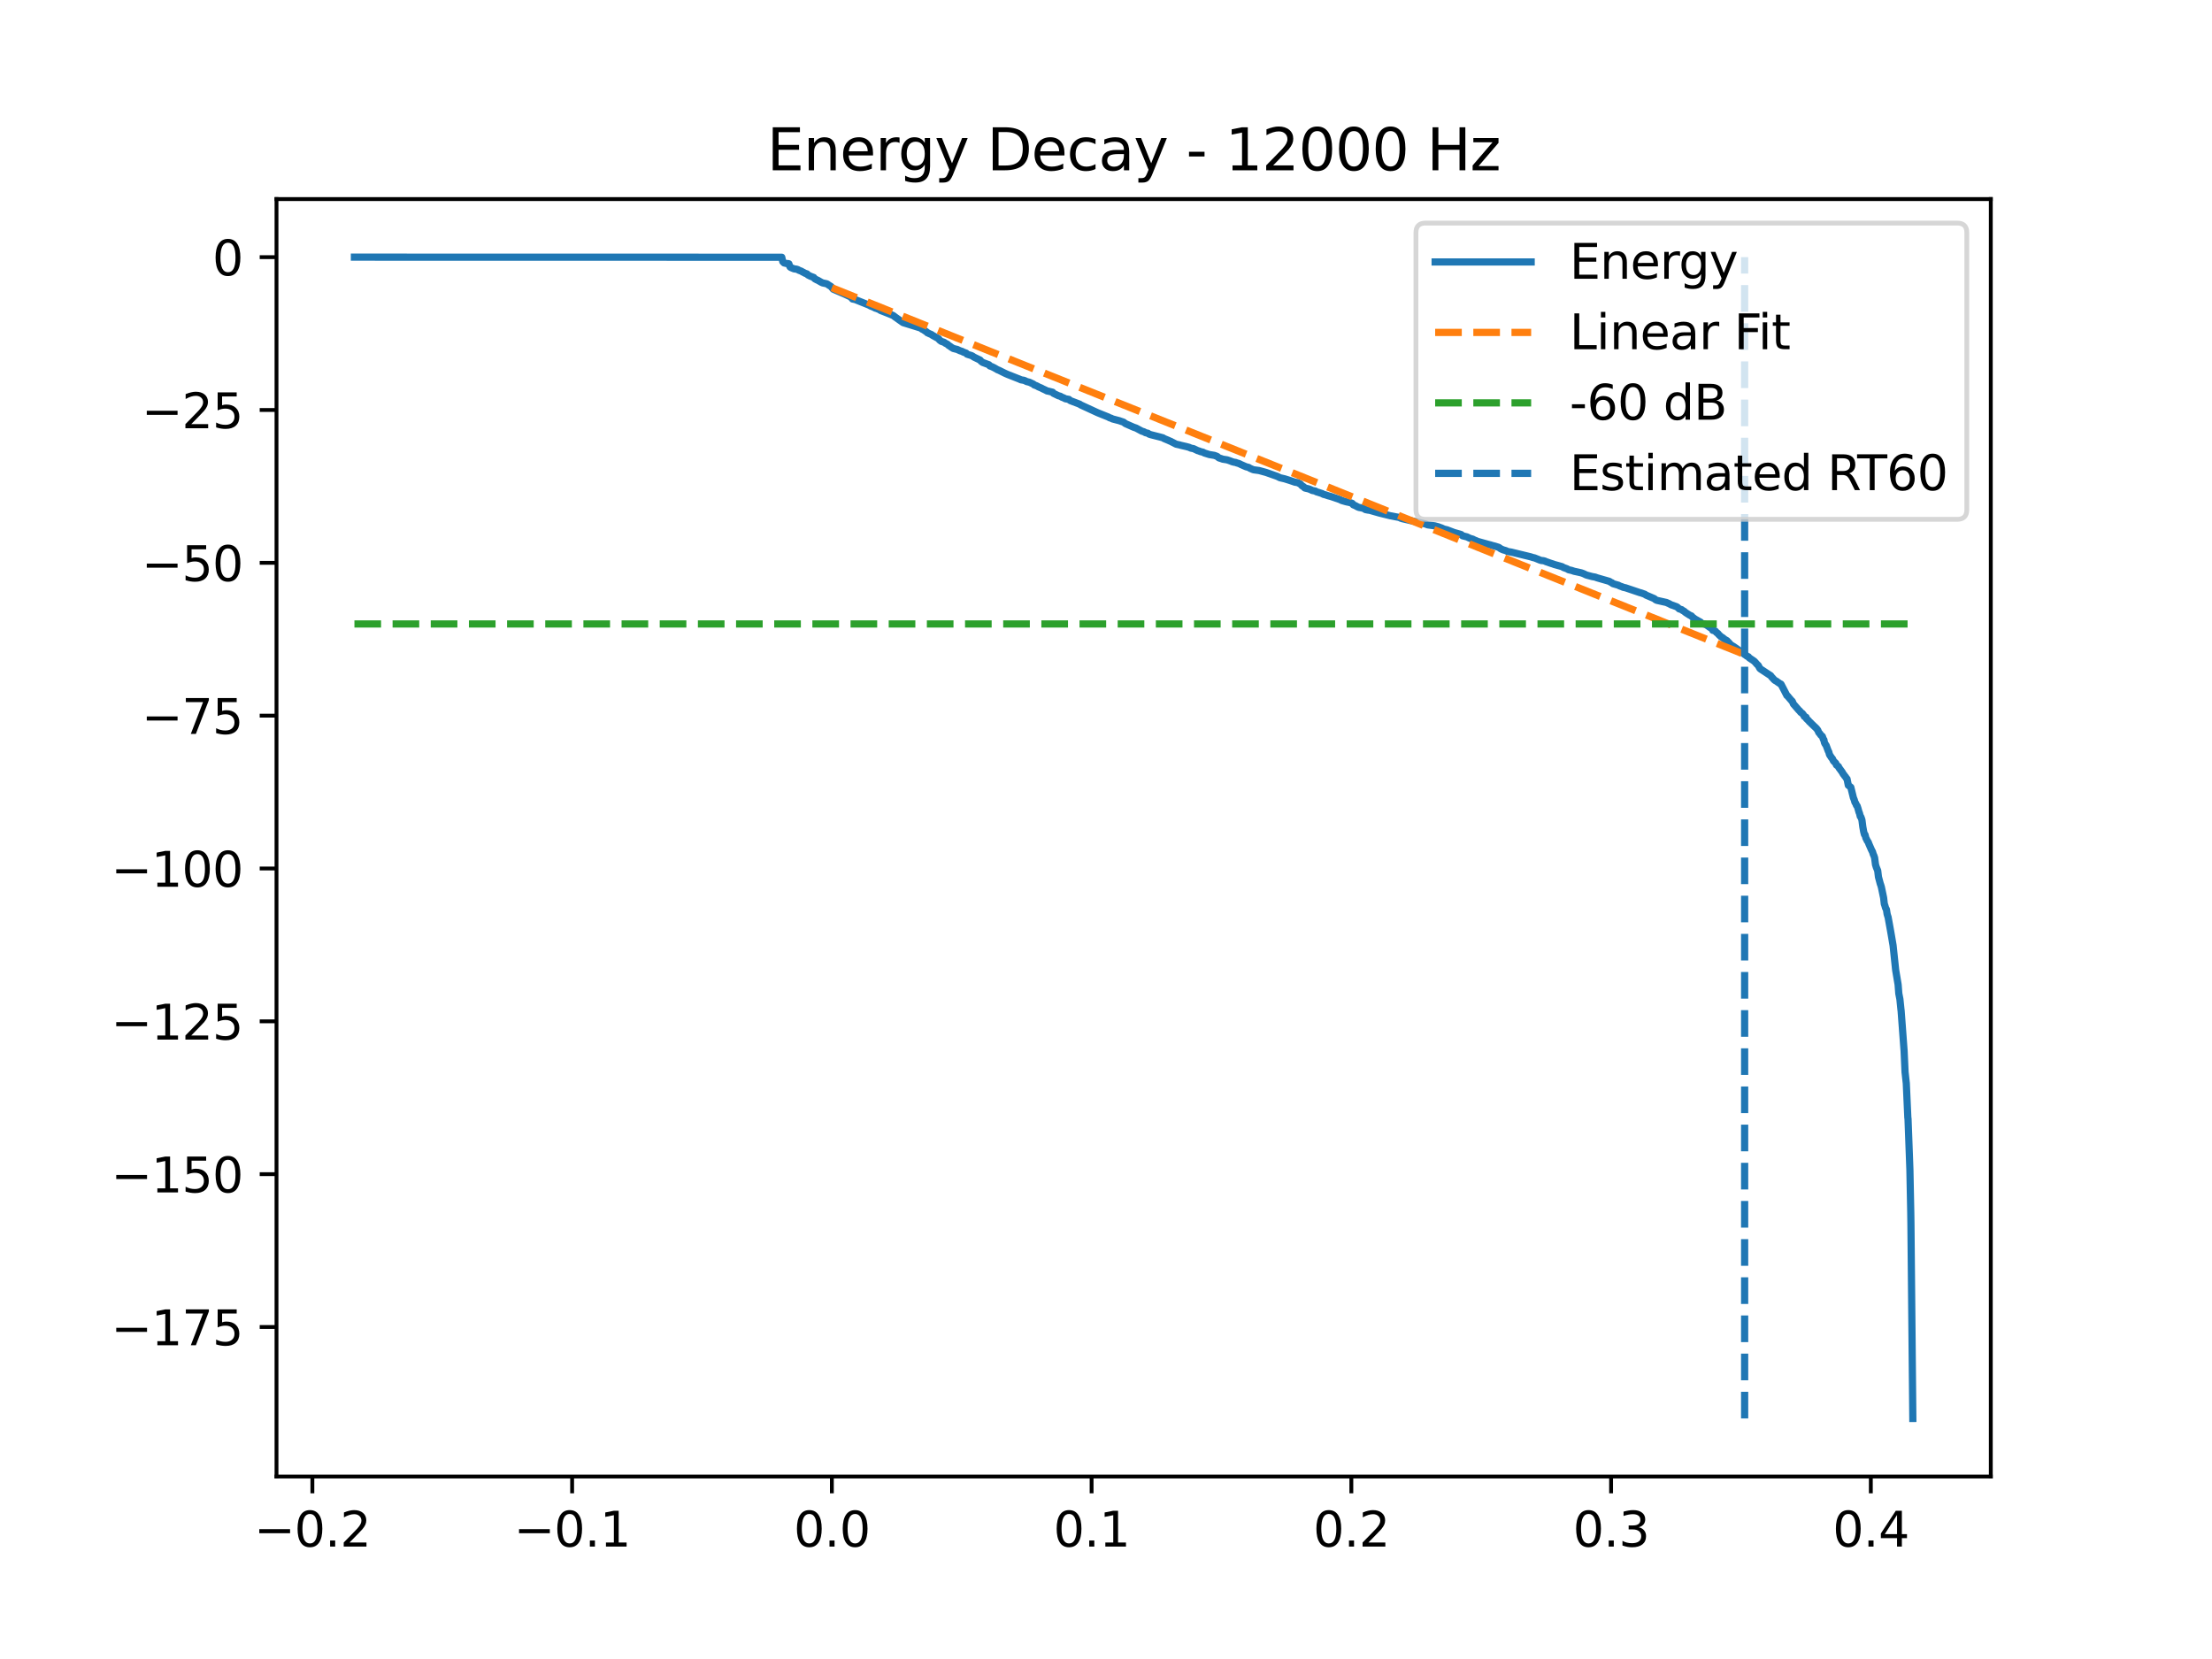 <?xml version="1.0" encoding="utf-8" standalone="no"?>
<!DOCTYPE svg PUBLIC "-//W3C//DTD SVG 1.1//EN"
  "http://www.w3.org/Graphics/SVG/1.1/DTD/svg11.dtd">
<svg xmlns:xlink="http://www.w3.org/1999/xlink" width="460.8pt" height="345.6pt" viewBox="0 0 460.8 345.6" xmlns="http://www.w3.org/2000/svg" version="1.1">
 <defs>
  <style type="text/css">*{stroke-linejoin: round; stroke-linecap: butt}</style>
 </defs>
 <g id="figure_1">
  <g id="patch_1">
   <path d="M 0 345.6 
L 460.8 345.6 
L 460.8 0 
L 0 0 
z
" style="fill: #ffffff"/>
  </g>
  <g id="axes_1">
   <g id="patch_2">
    <path d="M 57.6 307.584 
L 414.72 307.584 
L 414.72 41.472 
L 57.6 41.472 
z
" style="fill: #ffffff"/>
   </g>
   <g id="matplotlib.axis_1">
    <g id="xtick_1">
     <g id="line2d_1">
      <defs>
       <path id="mc2815ac23b" d="M 0 0 
L 0 3.5 
" style="stroke: #000000; stroke-width: 0.8"/>
      </defs>
      <g>
       <use xlink:href="#mc2815ac23b" x="65.074" y="307.584" style="stroke: #000000; stroke-width: 0.8"/>
      </g>
     </g>
     <g id="text_1">
      <!-- −0.2 -->
      <g transform="translate(52.932 322.182) scale(0.1 -0.1)">
       <defs>
        <path id="DejaVuSans-2212" d="M 678 2272 
L 4684 2272 
L 4684 1741 
L 678 1741 
L 678 2272 
z
" transform="scale(0.016)"/>
        <path id="DejaVuSans-30" d="M 2034 4250 
Q 1547 4250 1301 3770 
Q 1056 3291 1056 2328 
Q 1056 1369 1301 889 
Q 1547 409 2034 409 
Q 2525 409 2770 889 
Q 3016 1369 3016 2328 
Q 3016 3291 2770 3770 
Q 2525 4250 2034 4250 
z
M 2034 4750 
Q 2819 4750 3233 4129 
Q 3647 3509 3647 2328 
Q 3647 1150 3233 529 
Q 2819 -91 2034 -91 
Q 1250 -91 836 529 
Q 422 1150 422 2328 
Q 422 3509 836 4129 
Q 1250 4750 2034 4750 
z
" transform="scale(0.016)"/>
        <path id="DejaVuSans-2e" d="M 684 794 
L 1344 794 
L 1344 0 
L 684 0 
L 684 794 
z
" transform="scale(0.016)"/>
        <path id="DejaVuSans-32" d="M 1228 531 
L 3431 531 
L 3431 0 
L 469 0 
L 469 531 
Q 828 903 1448 1529 
Q 2069 2156 2228 2338 
Q 2531 2678 2651 2914 
Q 2772 3150 2772 3378 
Q 2772 3750 2511 3984 
Q 2250 4219 1831 4219 
Q 1534 4219 1204 4116 
Q 875 4013 500 3803 
L 500 4441 
Q 881 4594 1212 4672 
Q 1544 4750 1819 4750 
Q 2544 4750 2975 4387 
Q 3406 4025 3406 3419 
Q 3406 3131 3298 2873 
Q 3191 2616 2906 2266 
Q 2828 2175 2409 1742 
Q 1991 1309 1228 531 
z
" transform="scale(0.016)"/>
       </defs>
       <use xlink:href="#DejaVuSans-2212"/>
       <use xlink:href="#DejaVuSans-30" transform="translate(83.789 0)"/>
       <use xlink:href="#DejaVuSans-2e" transform="translate(147.412 0)"/>
       <use xlink:href="#DejaVuSans-32" transform="translate(179.199 0)"/>
      </g>
     </g>
    </g>
    <g id="xtick_2">
     <g id="line2d_2">
      <g>
       <use xlink:href="#mc2815ac23b" x="119.183" y="307.584" style="stroke: #000000; stroke-width: 0.8"/>
      </g>
     </g>
     <g id="text_2">
      <!-- −0.1 -->
      <g transform="translate(107.042 322.182) scale(0.1 -0.1)">
       <defs>
        <path id="DejaVuSans-31" d="M 794 531 
L 1825 531 
L 1825 4091 
L 703 3866 
L 703 4441 
L 1819 4666 
L 2450 4666 
L 2450 531 
L 3481 531 
L 3481 0 
L 794 0 
L 794 531 
z
" transform="scale(0.016)"/>
       </defs>
       <use xlink:href="#DejaVuSans-2212"/>
       <use xlink:href="#DejaVuSans-30" transform="translate(83.789 0)"/>
       <use xlink:href="#DejaVuSans-2e" transform="translate(147.412 0)"/>
       <use xlink:href="#DejaVuSans-31" transform="translate(179.199 0)"/>
      </g>
     </g>
    </g>
    <g id="xtick_3">
     <g id="line2d_3">
      <g>
       <use xlink:href="#mc2815ac23b" x="173.292" y="307.584" style="stroke: #000000; stroke-width: 0.8"/>
      </g>
     </g>
     <g id="text_3">
      <!-- 0.0 -->
      <g transform="translate(165.34 322.182) scale(0.1 -0.1)">
       <use xlink:href="#DejaVuSans-30"/>
       <use xlink:href="#DejaVuSans-2e" transform="translate(63.623 0)"/>
       <use xlink:href="#DejaVuSans-30" transform="translate(95.41 0)"/>
      </g>
     </g>
    </g>
    <g id="xtick_4">
     <g id="line2d_4">
      <g>
       <use xlink:href="#mc2815ac23b" x="227.401" y="307.584" style="stroke: #000000; stroke-width: 0.8"/>
      </g>
     </g>
     <g id="text_4">
      <!-- 0.1 -->
      <g transform="translate(219.45 322.182) scale(0.1 -0.1)">
       <use xlink:href="#DejaVuSans-30"/>
       <use xlink:href="#DejaVuSans-2e" transform="translate(63.623 0)"/>
       <use xlink:href="#DejaVuSans-31" transform="translate(95.41 0)"/>
      </g>
     </g>
    </g>
    <g id="xtick_5">
     <g id="line2d_5">
      <g>
       <use xlink:href="#mc2815ac23b" x="281.51" y="307.584" style="stroke: #000000; stroke-width: 0.8"/>
      </g>
     </g>
     <g id="text_5">
      <!-- 0.2 -->
      <g transform="translate(273.559 322.182) scale(0.1 -0.1)">
       <use xlink:href="#DejaVuSans-30"/>
       <use xlink:href="#DejaVuSans-2e" transform="translate(63.623 0)"/>
       <use xlink:href="#DejaVuSans-32" transform="translate(95.41 0)"/>
      </g>
     </g>
    </g>
    <g id="xtick_6">
     <g id="line2d_6">
      <g>
       <use xlink:href="#mc2815ac23b" x="335.619" y="307.584" style="stroke: #000000; stroke-width: 0.8"/>
      </g>
     </g>
     <g id="text_6">
      <!-- 0.3 -->
      <g transform="translate(327.668 322.182) scale(0.1 -0.1)">
       <defs>
        <path id="DejaVuSans-33" d="M 2597 2516 
Q 3050 2419 3304 2112 
Q 3559 1806 3559 1356 
Q 3559 666 3084 287 
Q 2609 -91 1734 -91 
Q 1441 -91 1130 -33 
Q 819 25 488 141 
L 488 750 
Q 750 597 1062 519 
Q 1375 441 1716 441 
Q 2309 441 2620 675 
Q 2931 909 2931 1356 
Q 2931 1769 2642 2001 
Q 2353 2234 1838 2234 
L 1294 2234 
L 1294 2753 
L 1863 2753 
Q 2328 2753 2575 2939 
Q 2822 3125 2822 3475 
Q 2822 3834 2567 4026 
Q 2313 4219 1838 4219 
Q 1578 4219 1281 4162 
Q 984 4106 628 3988 
L 628 4550 
Q 988 4650 1302 4700 
Q 1616 4750 1894 4750 
Q 2613 4750 3031 4423 
Q 3450 4097 3450 3541 
Q 3450 3153 3228 2886 
Q 3006 2619 2597 2516 
z
" transform="scale(0.016)"/>
       </defs>
       <use xlink:href="#DejaVuSans-30"/>
       <use xlink:href="#DejaVuSans-2e" transform="translate(63.623 0)"/>
       <use xlink:href="#DejaVuSans-33" transform="translate(95.41 0)"/>
      </g>
     </g>
    </g>
    <g id="xtick_7">
     <g id="line2d_7">
      <g>
       <use xlink:href="#mc2815ac23b" x="389.728" y="307.584" style="stroke: #000000; stroke-width: 0.8"/>
      </g>
     </g>
     <g id="text_7">
      <!-- 0.4 -->
      <g transform="translate(381.777 322.182) scale(0.1 -0.1)">
       <defs>
        <path id="DejaVuSans-34" d="M 2419 4116 
L 825 1625 
L 2419 1625 
L 2419 4116 
z
M 2253 4666 
L 3047 4666 
L 3047 1625 
L 3713 1625 
L 3713 1100 
L 3047 1100 
L 3047 0 
L 2419 0 
L 2419 1100 
L 313 1100 
L 313 1709 
L 2253 4666 
z
" transform="scale(0.016)"/>
       </defs>
       <use xlink:href="#DejaVuSans-30"/>
       <use xlink:href="#DejaVuSans-2e" transform="translate(63.623 0)"/>
       <use xlink:href="#DejaVuSans-34" transform="translate(95.41 0)"/>
      </g>
     </g>
    </g>
   </g>
   <g id="matplotlib.axis_2">
    <g id="ytick_1">
     <g id="line2d_8">
      <defs>
       <path id="m2346c44211" d="M 0 0 
L -3.5 0 
" style="stroke: #000000; stroke-width: 0.8"/>
      </defs>
      <g>
       <use xlink:href="#m2346c44211" x="57.6" y="276.439" style="stroke: #000000; stroke-width: 0.8"/>
      </g>
     </g>
     <g id="text_8">
      <!-- −175 -->
      <g transform="translate(23.133 280.239) scale(0.1 -0.1)">
       <defs>
        <path id="DejaVuSans-37" d="M 525 4666 
L 3525 4666 
L 3525 4397 
L 1831 0 
L 1172 0 
L 2766 4134 
L 525 4134 
L 525 4666 
z
" transform="scale(0.016)"/>
        <path id="DejaVuSans-35" d="M 691 4666 
L 3169 4666 
L 3169 4134 
L 1269 4134 
L 1269 2991 
Q 1406 3038 1543 3061 
Q 1681 3084 1819 3084 
Q 2600 3084 3056 2656 
Q 3513 2228 3513 1497 
Q 3513 744 3044 326 
Q 2575 -91 1722 -91 
Q 1428 -91 1123 -41 
Q 819 9 494 109 
L 494 744 
Q 775 591 1075 516 
Q 1375 441 1709 441 
Q 2250 441 2565 725 
Q 2881 1009 2881 1497 
Q 2881 1984 2565 2268 
Q 2250 2553 1709 2553 
Q 1456 2553 1204 2497 
Q 953 2441 691 2322 
L 691 4666 
z
" transform="scale(0.016)"/>
       </defs>
       <use xlink:href="#DejaVuSans-2212"/>
       <use xlink:href="#DejaVuSans-31" transform="translate(83.789 0)"/>
       <use xlink:href="#DejaVuSans-37" transform="translate(147.412 0)"/>
       <use xlink:href="#DejaVuSans-35" transform="translate(211.035 0)"/>
      </g>
     </g>
    </g>
    <g id="ytick_2">
     <g id="line2d_9">
      <g>
       <use xlink:href="#m2346c44211" x="57.6" y="244.601" style="stroke: #000000; stroke-width: 0.8"/>
      </g>
     </g>
     <g id="text_9">
      <!-- −150 -->
      <g transform="translate(23.133 248.4) scale(0.1 -0.1)">
       <use xlink:href="#DejaVuSans-2212"/>
       <use xlink:href="#DejaVuSans-31" transform="translate(83.789 0)"/>
       <use xlink:href="#DejaVuSans-35" transform="translate(147.412 0)"/>
       <use xlink:href="#DejaVuSans-30" transform="translate(211.035 0)"/>
      </g>
     </g>
    </g>
    <g id="ytick_3">
     <g id="line2d_10">
      <g>
       <use xlink:href="#m2346c44211" x="57.6" y="212.762" style="stroke: #000000; stroke-width: 0.8"/>
      </g>
     </g>
     <g id="text_10">
      <!-- −125 -->
      <g transform="translate(23.133 216.561) scale(0.1 -0.1)">
       <use xlink:href="#DejaVuSans-2212"/>
       <use xlink:href="#DejaVuSans-31" transform="translate(83.789 0)"/>
       <use xlink:href="#DejaVuSans-32" transform="translate(147.412 0)"/>
       <use xlink:href="#DejaVuSans-35" transform="translate(211.035 0)"/>
      </g>
     </g>
    </g>
    <g id="ytick_4">
     <g id="line2d_11">
      <g>
       <use xlink:href="#m2346c44211" x="57.6" y="180.923" style="stroke: #000000; stroke-width: 0.8"/>
      </g>
     </g>
     <g id="text_11">
      <!-- −100 -->
      <g transform="translate(23.133 184.722) scale(0.1 -0.1)">
       <use xlink:href="#DejaVuSans-2212"/>
       <use xlink:href="#DejaVuSans-31" transform="translate(83.789 0)"/>
       <use xlink:href="#DejaVuSans-30" transform="translate(147.412 0)"/>
       <use xlink:href="#DejaVuSans-30" transform="translate(211.035 0)"/>
      </g>
     </g>
    </g>
    <g id="ytick_5">
     <g id="line2d_12">
      <g>
       <use xlink:href="#m2346c44211" x="57.6" y="149.084" style="stroke: #000000; stroke-width: 0.8"/>
      </g>
     </g>
     <g id="text_12">
      <!-- −75 -->
      <g transform="translate(29.495 152.883) scale(0.1 -0.1)">
       <use xlink:href="#DejaVuSans-2212"/>
       <use xlink:href="#DejaVuSans-37" transform="translate(83.789 0)"/>
       <use xlink:href="#DejaVuSans-35" transform="translate(147.412 0)"/>
      </g>
     </g>
    </g>
    <g id="ytick_6">
     <g id="line2d_13">
      <g>
       <use xlink:href="#m2346c44211" x="57.6" y="117.246" style="stroke: #000000; stroke-width: 0.8"/>
      </g>
     </g>
     <g id="text_13">
      <!-- −50 -->
      <g transform="translate(29.495 121.045) scale(0.1 -0.1)">
       <use xlink:href="#DejaVuSans-2212"/>
       <use xlink:href="#DejaVuSans-35" transform="translate(83.789 0)"/>
       <use xlink:href="#DejaVuSans-30" transform="translate(147.412 0)"/>
      </g>
     </g>
    </g>
    <g id="ytick_7">
     <g id="line2d_14">
      <g>
       <use xlink:href="#m2346c44211" x="57.6" y="85.407" style="stroke: #000000; stroke-width: 0.8"/>
      </g>
     </g>
     <g id="text_14">
      <!-- −25 -->
      <g transform="translate(29.495 89.206) scale(0.1 -0.1)">
       <use xlink:href="#DejaVuSans-2212"/>
       <use xlink:href="#DejaVuSans-32" transform="translate(83.789 0)"/>
       <use xlink:href="#DejaVuSans-35" transform="translate(147.412 0)"/>
      </g>
     </g>
    </g>
    <g id="ytick_8">
     <g id="line2d_15">
      <g>
       <use xlink:href="#m2346c44211" x="57.6" y="53.568" style="stroke: #000000; stroke-width: 0.8"/>
      </g>
     </g>
     <g id="text_15">
      <!-- 0 -->
      <g transform="translate(44.237 57.367) scale(0.1 -0.1)">
       <use xlink:href="#DejaVuSans-30"/>
      </g>
     </g>
    </g>
   </g>
   <g id="line2d_16">
    <path d="M 73.833 53.568 
L 162.853 53.586 
L 163.068 54.502 
L 163.349 54.777 
L 163.845 54.891 
L 164.161 54.903 
L 164.341 54.951 
L 164.544 55.555 
L 164.646 55.67 
L 164.849 55.774 
L 165.243 55.935 
L 165.412 56.006 
L 165.908 56.072 
L 166.235 56.175 
L 166.382 56.283 
L 166.664 56.391 
L 166.957 56.504 
L 167.193 56.655 
L 167.351 56.724 
L 167.565 56.846 
L 167.723 56.931 
L 168.107 57.052 
L 168.264 57.253 
L 168.557 57.405 
L 168.817 57.537 
L 169.516 57.801 
L 169.719 58.071 
L 170.158 58.304 
L 170.316 58.362 
L 171.105 58.816 
L 171.387 58.939 
L 172.142 59.098 
L 172.323 59.167 
L 172.458 59.256 
L 172.616 59.38 
L 173.112 59.679 
L 173.574 60.241 
L 175.93 61.258 
L 177.215 61.856 
L 177.598 62.29 
L 178.139 62.399 
L 180.957 63.531 
L 181.194 63.647 
L 181.329 63.739 
L 181.983 63.995 
L 182.141 64.086 
L 182.367 64.197 
L 182.592 64.255 
L 183.246 64.521 
L 183.392 64.656 
L 184.813 65.213 
L 186.064 65.725 
L 186.515 66.07 
L 188.127 67.208 
L 191.171 68.148 
L 191.791 68.339 
L 192.084 68.57 
L 192.32 68.676 
L 193.053 69.169 
L 193.188 69.322 
L 193.335 69.369 
L 193.538 69.482 
L 194.023 69.684 
L 194.259 69.854 
L 195.544 70.567 
L 195.691 70.811 
L 195.849 70.923 
L 196.04 71.082 
L 196.243 71.163 
L 196.581 71.27 
L 196.784 71.375 
L 196.92 71.492 
L 197.077 71.573 
L 197.337 71.692 
L 197.472 71.814 
L 197.551 71.91 
L 197.765 72.05 
L 197.923 72.147 
L 198.103 72.291 
L 198.577 72.587 
L 199.208 72.751 
L 199.388 72.785 
L 199.625 72.902 
L 200.042 73.088 
L 200.482 73.221 
L 200.617 73.325 
L 201.26 73.559 
L 201.44 73.775 
L 201.801 73.897 
L 202.387 74.075 
L 202.669 74.231 
L 202.883 74.385 
L 204.168 75.005 
L 204.371 75.261 
L 204.506 75.349 
L 204.687 75.492 
L 206.017 75.988 
L 206.208 76.237 
L 206.501 76.336 
L 206.671 76.409 
L 207.009 76.567 
L 207.223 76.685 
L 207.787 77.013 
L 208.113 77.141 
L 209.263 77.716 
L 209.568 77.854 
L 209.895 77.998 
L 212.499 79.026 
L 212.634 79.112 
L 213.31 79.229 
L 213.66 79.37 
L 213.817 79.47 
L 214.46 79.635 
L 215.159 79.964 
L 215.305 80.036 
L 215.441 80.187 
L 215.835 80.327 
L 216.14 80.468 
L 216.32 80.584 
L 216.985 80.861 
L 217.143 80.961 
L 217.898 81.311 
L 218.112 81.446 
L 218.36 81.479 
L 219.285 81.709 
L 219.443 81.931 
L 220.322 82.357 
L 220.491 82.44 
L 220.897 82.549 
L 221.212 82.747 
L 221.562 82.874 
L 221.934 83.068 
L 222.689 83.206 
L 222.915 83.435 
L 224.932 84.205 
L 225.124 84.347 
L 228.607 85.954 
L 228.867 86.063 
L 230.975 86.909 
L 231.11 87.019 
L 231.493 87.128 
L 231.741 87.266 
L 233.195 87.646 
L 233.556 87.778 
L 233.725 87.829 
L 234.075 87.954 
L 234.379 88.198 
L 234.525 88.28 
L 236.137 88.992 
L 236.667 89.173 
L 237.862 89.815 
L 238.302 89.948 
L 238.617 90.137 
L 239.147 90.257 
L 239.271 90.378 
L 239.429 90.454 
L 239.79 90.568 
L 241.616 91.03 
L 242.281 91.211 
L 242.484 91.354 
L 243.307 91.696 
L 243.442 91.756 
L 243.735 91.89 
L 243.893 91.94 
L 244.073 92.055 
L 244.31 92.164 
L 244.851 92.45 
L 245.009 92.528 
L 245.742 92.689 
L 245.956 92.757 
L 246.847 92.962 
L 247.027 92.998 
L 247.726 93.188 
L 248.064 93.349 
L 248.65 93.466 
L 249.473 93.861 
L 249.879 93.982 
L 250.025 94.063 
L 250.634 94.206 
L 250.848 94.351 
L 251.919 94.689 
L 252.968 94.863 
L 253.159 94.929 
L 253.554 95.081 
L 253.915 95.382 
L 254.219 95.481 
L 254.365 95.522 
L 254.726 95.654 
L 255.628 95.796 
L 255.966 95.906 
L 256.485 96.095 
L 256.654 96.175 
L 257.127 96.3 
L 257.409 96.332 
L 257.668 96.447 
L 257.849 96.483 
L 258.243 96.625 
L 258.457 96.744 
L 259.573 97.235 
L 260.137 97.376 
L 260.385 97.548 
L 260.971 97.801 
L 261.174 97.868 
L 262.29 98.018 
L 263.744 98.415 
L 266.089 99.242 
L 266.472 99.436 
L 266.653 99.524 
L 267.622 99.749 
L 268.738 100.098 
L 269.764 100.45 
L 270.384 100.547 
L 270.564 100.673 
L 270.857 100.792 
L 271.275 101.246 
L 271.534 101.358 
L 271.692 101.536 
L 271.816 101.65 
L 271.985 101.698 
L 272.593 101.835 
L 273.067 102.02 
L 273.326 102.162 
L 274.036 102.307 
L 274.205 102.439 
L 274.645 102.568 
L 275.468 102.832 
L 275.603 102.948 
L 276.212 103.114 
L 276.663 103.272 
L 277.215 103.414 
L 278.771 103.942 
L 279.143 104.077 
L 279.515 104.265 
L 280.451 104.534 
L 281.149 104.676 
L 281.476 104.791 
L 281.623 104.825 
L 281.747 104.904 
L 281.916 105.159 
L 282.299 105.316 
L 282.525 105.436 
L 282.818 105.598 
L 283.122 105.715 
L 283.641 105.806 
L 284.092 105.918 
L 284.441 106.155 
L 285.005 106.264 
L 285.298 106.293 
L 287.304 106.865 
L 289.627 107.442 
L 289.931 107.494 
L 290.844 107.676 
L 291.554 107.801 
L 291.712 107.917 
L 292.152 108.058 
L 296.954 109.151 
L 297.123 109.223 
L 297.405 109.335 
L 298.126 109.435 
L 298.881 109.542 
L 299.671 109.751 
L 299.93 109.859 
L 300.336 109.997 
L 300.572 110.114 
L 300.854 110.23 
L 301.429 110.365 
L 302.725 110.857 
L 302.94 110.937 
L 303.875 111.199 
L 304.056 111.251 
L 304.405 111.365 
L 304.529 111.486 
L 304.687 111.618 
L 305.589 111.842 
L 305.995 112.042 
L 306.321 112.181 
L 306.795 112.31 
L 306.953 112.389 
L 307.133 112.512 
L 307.347 112.571 
L 307.618 112.684 
L 307.764 112.768 
L 309.839 113.345 
L 310.019 113.396 
L 310.549 113.528 
L 310.842 113.626 
L 311.439 113.776 
L 312.206 114.02 
L 312.352 114.118 
L 312.6 114.301 
L 312.916 114.452 
L 313.187 114.562 
L 313.547 114.661 
L 313.829 114.758 
L 313.998 114.874 
L 314.832 115.015 
L 318.778 115.972 
L 319.015 116.043 
L 319.341 116.15 
L 319.657 116.215 
L 320.063 116.375 
L 320.728 116.651 
L 321.089 116.764 
L 321.495 116.798 
L 321.867 116.899 
L 322.024 116.99 
L 322.363 117.101 
L 322.994 117.323 
L 323.591 117.513 
L 323.76 117.583 
L 324.967 117.917 
L 325.417 118.05 
L 325.722 118.235 
L 326.409 118.479 
L 326.781 118.694 
L 327.379 118.823 
L 327.92 119.007 
L 328.856 119.207 
L 329.397 119.331 
L 329.757 119.457 
L 330.118 119.614 
L 330.253 119.691 
L 330.524 119.802 
L 331.64 120.102 
L 332.305 120.223 
L 332.711 120.37 
L 335.259 121.105 
L 335.473 121.25 
L 335.642 121.345 
L 335.8 121.399 
L 335.879 121.5 
L 336.014 121.589 
L 337.209 121.933 
L 337.333 122.036 
L 337.953 122.25 
L 338.088 122.332 
L 338.652 122.457 
L 340.173 122.968 
L 341.661 123.469 
L 341.842 123.507 
L 342.687 123.806 
L 342.856 123.952 
L 344.637 124.714 
L 344.784 124.856 
L 344.987 124.99 
L 345.19 125.07 
L 347.185 125.516 
L 347.365 125.617 
L 347.636 125.721 
L 348.143 125.998 
L 348.515 126.117 
L 348.899 126.263 
L 349.225 126.377 
L 349.417 126.483 
L 349.676 126.714 
L 349.8 126.84 
L 350.341 127.009 
L 350.465 127.137 
L 350.623 127.228 
L 350.837 127.328 
L 351.007 127.504 
L 351.198 127.643 
L 351.401 127.776 
L 352.032 128.175 
L 352.359 128.308 
L 352.506 128.505 
L 352.799 128.726 
L 353.081 128.947 
L 353.656 129.265 
L 353.926 129.425 
L 354.242 129.586 
L 354.546 129.881 
L 354.727 129.929 
L 355.211 130.054 
L 355.482 130.192 
L 356.305 130.77 
L 356.609 130.899 
L 356.801 131.309 
L 357.252 131.418 
L 357.398 131.525 
L 357.533 131.733 
L 357.725 131.863 
L 357.872 131.962 
L 358.007 132.157 
L 358.323 132.46 
L 358.514 132.637 
L 358.841 132.827 
L 359.303 133.205 
L 359.551 133.351 
L 359.765 133.468 
L 359.844 133.589 
L 360.07 133.786 
L 360.555 134.336 
L 361.186 134.71 
L 362.482 135.624 
L 362.719 135.729 
L 362.989 135.985 
L 363.136 136.096 
L 363.508 136.4 
L 363.7 136.483 
L 363.869 136.662 
L 364.218 136.812 
L 364.387 137.034 
L 365.424 137.736 
L 365.616 137.93 
L 366.044 138.419 
L 366.27 138.612 
L 366.608 139.249 
L 366.833 139.423 
L 367.115 139.604 
L 368.592 140.578 
L 368.727 140.658 
L 368.863 140.751 
L 369.077 141.053 
L 369.189 141.157 
L 369.573 141.583 
L 369.764 141.746 
L 369.967 141.851 
L 370.148 141.96 
L 370.317 142.099 
L 370.587 142.267 
L 370.768 142.412 
L 370.993 142.506 
L 371.061 142.608 
L 371.568 143.586 
L 372.244 144.896 
L 372.413 144.99 
L 372.583 145.223 
L 373.169 145.91 
L 373.304 146.027 
L 373.383 146.132 
L 373.597 146.658 
L 373.71 146.77 
L 374.747 147.969 
L 374.927 148.102 
L 375.096 148.377 
L 375.243 148.473 
L 375.446 148.6 
L 375.716 148.956 
L 375.885 149.269 
L 376.235 149.413 
L 376.314 149.7 
L 376.46 149.838 
L 376.765 150.126 
L 376.923 150.342 
L 377.159 150.528 
L 377.362 150.766 
L 377.486 150.867 
L 377.734 151.111 
L 377.836 151.213 
L 378.117 151.47 
L 378.399 151.744 
L 378.568 151.968 
L 378.647 152.042 
L 378.884 152.595 
L 379.143 152.879 
L 379.301 153.137 
L 379.628 153.398 
L 379.842 154.016 
L 379.955 154.121 
L 380.056 154.677 
L 380.192 154.956 
L 380.259 155.044 
L 380.428 155.296 
L 380.462 155.396 
L 380.868 156.476 
L 380.958 156.597 
L 381.116 157.193 
L 381.544 157.852 
L 381.736 158.063 
L 381.928 158.503 
L 382.164 158.739 
L 382.424 158.992 
L 382.559 159.362 
L 382.976 159.671 
L 383.123 160.005 
L 383.224 160.115 
L 383.754 160.842 
L 383.957 161.203 
L 384.013 161.295 
L 384.148 161.431 
L 384.306 161.694 
L 384.419 161.779 
L 384.667 162.178 
L 384.768 162.251 
L 385.039 163.591 
L 385.557 163.999 
L 386.053 166.01 
L 386.076 166.128 
L 386.29 166.662 
L 386.414 167.136 
L 386.583 167.362 
L 386.741 167.777 
L 386.876 167.887 
L 387.045 168.396 
L 387.282 169.251 
L 387.35 169.351 
L 387.53 170.094 
L 387.632 170.136 
L 387.789 170.552 
L 387.88 170.855 
L 388.06 172.257 
L 388.24 173.253 
L 388.398 173.85 
L 388.511 173.87 
L 388.703 174.603 
L 388.838 174.832 
L 388.984 175.174 
L 389.108 175.309 
L 389.221 175.517 
L 389.311 175.786 
L 389.841 176.992 
L 389.976 177.269 
L 390.055 177.375 
L 390.236 177.974 
L 390.371 178.252 
L 390.517 178.701 
L 390.709 180.163 
L 390.72 180.164 
L 390.867 180.657 
L 391.16 181.367 
L 391.318 182.689 
L 391.724 184.203 
L 391.769 184.283 
L 391.927 184.812 
L 392.389 187.025 
L 392.535 188.315 
L 392.637 188.584 
L 392.817 189.212 
L 392.93 189.345 
L 392.986 189.513 
L 393.121 190.404 
L 393.268 190.913 
L 393.313 190.997 
L 393.865 194.048 
L 394.001 194.831 
L 394.361 196.946 
L 394.903 202.084 
L 395.41 205.105 
L 395.556 206.977 
L 395.782 208.135 
L 396.019 210.454 
L 396.03 210.458 
L 396.616 218.378 
L 396.661 218.945 
L 396.864 223.46 
L 396.875 223.469 
L 397.101 225.546 
L 397.112 225.57 
L 397.439 232.883 
L 397.473 233.004 
L 397.867 243.676 
L 398.048 252.634 
L 398.081 254.837 
L 398.476 295.488 
L 398.476 295.488 
" clip-path="url(#p22ad5bf628)" style="fill: none; stroke: #1f77b4; stroke-width: 1.5; stroke-linecap: square"/>
   </g>
   <g id="line2d_17">
    <path d="M 173.292 59.942 
L 363.44 136.349 
" clip-path="url(#p22ad5bf628)" style="fill: none; stroke-dasharray: 5.55,2.4; stroke-dashoffset: 0; stroke: #ff7f0e; stroke-width: 1.5"/>
   </g>
   <g id="line2d_18">
    <path d="M 73.833 129.981 
L 398.487 129.981 
L 398.487 129.981 
" clip-path="url(#p22ad5bf628)" style="fill: none; stroke-dasharray: 5.55,2.4; stroke-dashoffset: 0; stroke: #2ca02c; stroke-width: 1.5"/>
   </g>
   <g id="LineCollection_1">
    <path d="M 363.44 295.488 
L 363.44 53.568 
" clip-path="url(#p22ad5bf628)" style="fill: none; stroke-dasharray: 5.55,2.4; stroke-dashoffset: 0; stroke: #1f77b4; stroke-width: 1.5"/>
   </g>
   <g id="patch_3">
    <path d="M 57.6 307.584 
L 57.6 41.472 
" style="fill: none; stroke: #000000; stroke-width: 0.8; stroke-linejoin: miter; stroke-linecap: square"/>
   </g>
   <g id="patch_4">
    <path d="M 414.72 307.584 
L 414.72 41.472 
" style="fill: none; stroke: #000000; stroke-width: 0.8; stroke-linejoin: miter; stroke-linecap: square"/>
   </g>
   <g id="patch_5">
    <path d="M 57.6 307.584 
L 414.72 307.584 
" style="fill: none; stroke: #000000; stroke-width: 0.8; stroke-linejoin: miter; stroke-linecap: square"/>
   </g>
   <g id="patch_6">
    <path d="M 57.6 41.472 
L 414.72 41.472 
" style="fill: none; stroke: #000000; stroke-width: 0.8; stroke-linejoin: miter; stroke-linecap: square"/>
   </g>
   <g id="text_16">
    <!-- Energy Decay - 12000 Hz -->
    <g transform="translate(159.773 35.472) scale(0.12 -0.12)">
     <defs>
      <path id="DejaVuSans-45" d="M 628 4666 
L 3578 4666 
L 3578 4134 
L 1259 4134 
L 1259 2753 
L 3481 2753 
L 3481 2222 
L 1259 2222 
L 1259 531 
L 3634 531 
L 3634 0 
L 628 0 
L 628 4666 
z
" transform="scale(0.016)"/>
      <path id="DejaVuSans-6e" d="M 3513 2113 
L 3513 0 
L 2938 0 
L 2938 2094 
Q 2938 2591 2744 2837 
Q 2550 3084 2163 3084 
Q 1697 3084 1428 2787 
Q 1159 2491 1159 1978 
L 1159 0 
L 581 0 
L 581 3500 
L 1159 3500 
L 1159 2956 
Q 1366 3272 1645 3428 
Q 1925 3584 2291 3584 
Q 2894 3584 3203 3211 
Q 3513 2838 3513 2113 
z
" transform="scale(0.016)"/>
      <path id="DejaVuSans-65" d="M 3597 1894 
L 3597 1613 
L 953 1613 
Q 991 1019 1311 708 
Q 1631 397 2203 397 
Q 2534 397 2845 478 
Q 3156 559 3463 722 
L 3463 178 
Q 3153 47 2828 -22 
Q 2503 -91 2169 -91 
Q 1331 -91 842 396 
Q 353 884 353 1716 
Q 353 2575 817 3079 
Q 1281 3584 2069 3584 
Q 2775 3584 3186 3129 
Q 3597 2675 3597 1894 
z
M 3022 2063 
Q 3016 2534 2758 2815 
Q 2500 3097 2075 3097 
Q 1594 3097 1305 2825 
Q 1016 2553 972 2059 
L 3022 2063 
z
" transform="scale(0.016)"/>
      <path id="DejaVuSans-72" d="M 2631 2963 
Q 2534 3019 2420 3045 
Q 2306 3072 2169 3072 
Q 1681 3072 1420 2755 
Q 1159 2438 1159 1844 
L 1159 0 
L 581 0 
L 581 3500 
L 1159 3500 
L 1159 2956 
Q 1341 3275 1631 3429 
Q 1922 3584 2338 3584 
Q 2397 3584 2469 3576 
Q 2541 3569 2628 3553 
L 2631 2963 
z
" transform="scale(0.016)"/>
      <path id="DejaVuSans-67" d="M 2906 1791 
Q 2906 2416 2648 2759 
Q 2391 3103 1925 3103 
Q 1463 3103 1205 2759 
Q 947 2416 947 1791 
Q 947 1169 1205 825 
Q 1463 481 1925 481 
Q 2391 481 2648 825 
Q 2906 1169 2906 1791 
z
M 3481 434 
Q 3481 -459 3084 -895 
Q 2688 -1331 1869 -1331 
Q 1566 -1331 1297 -1286 
Q 1028 -1241 775 -1147 
L 775 -588 
Q 1028 -725 1275 -790 
Q 1522 -856 1778 -856 
Q 2344 -856 2625 -561 
Q 2906 -266 2906 331 
L 2906 616 
Q 2728 306 2450 153 
Q 2172 0 1784 0 
Q 1141 0 747 490 
Q 353 981 353 1791 
Q 353 2603 747 3093 
Q 1141 3584 1784 3584 
Q 2172 3584 2450 3431 
Q 2728 3278 2906 2969 
L 2906 3500 
L 3481 3500 
L 3481 434 
z
" transform="scale(0.016)"/>
      <path id="DejaVuSans-79" d="M 2059 -325 
Q 1816 -950 1584 -1140 
Q 1353 -1331 966 -1331 
L 506 -1331 
L 506 -850 
L 844 -850 
Q 1081 -850 1212 -737 
Q 1344 -625 1503 -206 
L 1606 56 
L 191 3500 
L 800 3500 
L 1894 763 
L 2988 3500 
L 3597 3500 
L 2059 -325 
z
" transform="scale(0.016)"/>
      <path id="DejaVuSans-20" transform="scale(0.016)"/>
      <path id="DejaVuSans-44" d="M 1259 4147 
L 1259 519 
L 2022 519 
Q 2988 519 3436 956 
Q 3884 1394 3884 2338 
Q 3884 3275 3436 3711 
Q 2988 4147 2022 4147 
L 1259 4147 
z
M 628 4666 
L 1925 4666 
Q 3281 4666 3915 4102 
Q 4550 3538 4550 2338 
Q 4550 1131 3912 565 
Q 3275 0 1925 0 
L 628 0 
L 628 4666 
z
" transform="scale(0.016)"/>
      <path id="DejaVuSans-63" d="M 3122 3366 
L 3122 2828 
Q 2878 2963 2633 3030 
Q 2388 3097 2138 3097 
Q 1578 3097 1268 2742 
Q 959 2388 959 1747 
Q 959 1106 1268 751 
Q 1578 397 2138 397 
Q 2388 397 2633 464 
Q 2878 531 3122 666 
L 3122 134 
Q 2881 22 2623 -34 
Q 2366 -91 2075 -91 
Q 1284 -91 818 406 
Q 353 903 353 1747 
Q 353 2603 823 3093 
Q 1294 3584 2113 3584 
Q 2378 3584 2631 3529 
Q 2884 3475 3122 3366 
z
" transform="scale(0.016)"/>
      <path id="DejaVuSans-61" d="M 2194 1759 
Q 1497 1759 1228 1600 
Q 959 1441 959 1056 
Q 959 750 1161 570 
Q 1363 391 1709 391 
Q 2188 391 2477 730 
Q 2766 1069 2766 1631 
L 2766 1759 
L 2194 1759 
z
M 3341 1997 
L 3341 0 
L 2766 0 
L 2766 531 
Q 2569 213 2275 61 
Q 1981 -91 1556 -91 
Q 1019 -91 701 211 
Q 384 513 384 1019 
Q 384 1609 779 1909 
Q 1175 2209 1959 2209 
L 2766 2209 
L 2766 2266 
Q 2766 2663 2505 2880 
Q 2244 3097 1772 3097 
Q 1472 3097 1187 3025 
Q 903 2953 641 2809 
L 641 3341 
Q 956 3463 1253 3523 
Q 1550 3584 1831 3584 
Q 2591 3584 2966 3190 
Q 3341 2797 3341 1997 
z
" transform="scale(0.016)"/>
      <path id="DejaVuSans-2d" d="M 313 2009 
L 1997 2009 
L 1997 1497 
L 313 1497 
L 313 2009 
z
" transform="scale(0.016)"/>
      <path id="DejaVuSans-48" d="M 628 4666 
L 1259 4666 
L 1259 2753 
L 3553 2753 
L 3553 4666 
L 4184 4666 
L 4184 0 
L 3553 0 
L 3553 2222 
L 1259 2222 
L 1259 0 
L 628 0 
L 628 4666 
z
" transform="scale(0.016)"/>
      <path id="DejaVuSans-7a" d="M 353 3500 
L 3084 3500 
L 3084 2975 
L 922 459 
L 3084 459 
L 3084 0 
L 275 0 
L 275 525 
L 2438 3041 
L 353 3041 
L 353 3500 
z
" transform="scale(0.016)"/>
     </defs>
     <use xlink:href="#DejaVuSans-45"/>
     <use xlink:href="#DejaVuSans-6e" transform="translate(63.184 0)"/>
     <use xlink:href="#DejaVuSans-65" transform="translate(126.562 0)"/>
     <use xlink:href="#DejaVuSans-72" transform="translate(188.086 0)"/>
     <use xlink:href="#DejaVuSans-67" transform="translate(227.449 0)"/>
     <use xlink:href="#DejaVuSans-79" transform="translate(290.926 0)"/>
     <use xlink:href="#DejaVuSans-20" transform="translate(350.105 0)"/>
     <use xlink:href="#DejaVuSans-44" transform="translate(381.893 0)"/>
     <use xlink:href="#DejaVuSans-65" transform="translate(458.895 0)"/>
     <use xlink:href="#DejaVuSans-63" transform="translate(520.418 0)"/>
     <use xlink:href="#DejaVuSans-61" transform="translate(575.398 0)"/>
     <use xlink:href="#DejaVuSans-79" transform="translate(636.678 0)"/>
     <use xlink:href="#DejaVuSans-20" transform="translate(695.857 0)"/>
     <use xlink:href="#DejaVuSans-2d" transform="translate(727.645 0)"/>
     <use xlink:href="#DejaVuSans-20" transform="translate(763.729 0)"/>
     <use xlink:href="#DejaVuSans-31" transform="translate(795.516 0)"/>
     <use xlink:href="#DejaVuSans-32" transform="translate(859.139 0)"/>
     <use xlink:href="#DejaVuSans-30" transform="translate(922.762 0)"/>
     <use xlink:href="#DejaVuSans-30" transform="translate(986.385 0)"/>
     <use xlink:href="#DejaVuSans-30" transform="translate(1050.008 0)"/>
     <use xlink:href="#DejaVuSans-20" transform="translate(1113.631 0)"/>
     <use xlink:href="#DejaVuSans-48" transform="translate(1145.418 0)"/>
     <use xlink:href="#DejaVuSans-7a" transform="translate(1220.613 0)"/>
    </g>
   </g>
   <g id="legend_1">
    <g id="patch_7">
     <path d="M 296.968 108.184 
L 407.72 108.184 
Q 409.72 108.184 409.72 106.184 
L 409.72 48.472 
Q 409.72 46.472 407.72 46.472 
L 296.968 46.472 
Q 294.968 46.472 294.968 48.472 
L 294.968 106.184 
Q 294.968 108.184 296.968 108.184 
z
" style="fill: #ffffff; opacity: 0.8; stroke: #cccccc; stroke-linejoin: miter"/>
    </g>
    <g id="line2d_19">
     <path d="M 298.968 54.57 
L 308.968 54.57 
L 318.968 54.57 
" style="fill: none; stroke: #1f77b4; stroke-width: 1.5; stroke-linecap: square"/>
    </g>
    <g id="text_17">
     <!-- Energy -->
     <g transform="translate(326.968 58.07) scale(0.1 -0.1)">
      <use xlink:href="#DejaVuSans-45"/>
      <use xlink:href="#DejaVuSans-6e" transform="translate(63.184 0)"/>
      <use xlink:href="#DejaVuSans-65" transform="translate(126.562 0)"/>
      <use xlink:href="#DejaVuSans-72" transform="translate(188.086 0)"/>
      <use xlink:href="#DejaVuSans-67" transform="translate(227.449 0)"/>
      <use xlink:href="#DejaVuSans-79" transform="translate(290.926 0)"/>
     </g>
    </g>
    <g id="line2d_20">
     <path d="M 298.968 69.249 
L 308.968 69.249 
L 318.968 69.249 
" style="fill: none; stroke-dasharray: 5.55,2.4; stroke-dashoffset: 0; stroke: #ff7f0e; stroke-width: 1.5"/>
    </g>
    <g id="text_18">
     <!-- Linear Fit -->
     <g transform="translate(326.968 72.749) scale(0.1 -0.1)">
      <defs>
       <path id="DejaVuSans-4c" d="M 628 4666 
L 1259 4666 
L 1259 531 
L 3531 531 
L 3531 0 
L 628 0 
L 628 4666 
z
" transform="scale(0.016)"/>
       <path id="DejaVuSans-69" d="M 603 3500 
L 1178 3500 
L 1178 0 
L 603 0 
L 603 3500 
z
M 603 4863 
L 1178 4863 
L 1178 4134 
L 603 4134 
L 603 4863 
z
" transform="scale(0.016)"/>
       <path id="DejaVuSans-46" d="M 628 4666 
L 3309 4666 
L 3309 4134 
L 1259 4134 
L 1259 2759 
L 3109 2759 
L 3109 2228 
L 1259 2228 
L 1259 0 
L 628 0 
L 628 4666 
z
" transform="scale(0.016)"/>
       <path id="DejaVuSans-74" d="M 1172 4494 
L 1172 3500 
L 2356 3500 
L 2356 3053 
L 1172 3053 
L 1172 1153 
Q 1172 725 1289 603 
Q 1406 481 1766 481 
L 2356 481 
L 2356 0 
L 1766 0 
Q 1100 0 847 248 
Q 594 497 594 1153 
L 594 3053 
L 172 3053 
L 172 3500 
L 594 3500 
L 594 4494 
L 1172 4494 
z
" transform="scale(0.016)"/>
      </defs>
      <use xlink:href="#DejaVuSans-4c"/>
      <use xlink:href="#DejaVuSans-69" transform="translate(55.713 0)"/>
      <use xlink:href="#DejaVuSans-6e" transform="translate(83.496 0)"/>
      <use xlink:href="#DejaVuSans-65" transform="translate(146.875 0)"/>
      <use xlink:href="#DejaVuSans-61" transform="translate(208.398 0)"/>
      <use xlink:href="#DejaVuSans-72" transform="translate(269.678 0)"/>
      <use xlink:href="#DejaVuSans-20" transform="translate(310.791 0)"/>
      <use xlink:href="#DejaVuSans-46" transform="translate(342.578 0)"/>
      <use xlink:href="#DejaVuSans-69" transform="translate(392.848 0)"/>
      <use xlink:href="#DejaVuSans-74" transform="translate(420.631 0)"/>
     </g>
    </g>
    <g id="line2d_21">
     <path d="M 298.968 83.927 
L 308.968 83.927 
L 318.968 83.927 
" style="fill: none; stroke-dasharray: 5.55,2.4; stroke-dashoffset: 0; stroke: #2ca02c; stroke-width: 1.5"/>
    </g>
    <g id="text_19">
     <!-- -60 dB -->
     <g transform="translate(326.968 87.427) scale(0.1 -0.1)">
      <defs>
       <path id="DejaVuSans-36" d="M 2113 2584 
Q 1688 2584 1439 2293 
Q 1191 2003 1191 1497 
Q 1191 994 1439 701 
Q 1688 409 2113 409 
Q 2538 409 2786 701 
Q 3034 994 3034 1497 
Q 3034 2003 2786 2293 
Q 2538 2584 2113 2584 
z
M 3366 4563 
L 3366 3988 
Q 3128 4100 2886 4159 
Q 2644 4219 2406 4219 
Q 1781 4219 1451 3797 
Q 1122 3375 1075 2522 
Q 1259 2794 1537 2939 
Q 1816 3084 2150 3084 
Q 2853 3084 3261 2657 
Q 3669 2231 3669 1497 
Q 3669 778 3244 343 
Q 2819 -91 2113 -91 
Q 1303 -91 875 529 
Q 447 1150 447 2328 
Q 447 3434 972 4092 
Q 1497 4750 2381 4750 
Q 2619 4750 2861 4703 
Q 3103 4656 3366 4563 
z
" transform="scale(0.016)"/>
       <path id="DejaVuSans-64" d="M 2906 2969 
L 2906 4863 
L 3481 4863 
L 3481 0 
L 2906 0 
L 2906 525 
Q 2725 213 2448 61 
Q 2172 -91 1784 -91 
Q 1150 -91 751 415 
Q 353 922 353 1747 
Q 353 2572 751 3078 
Q 1150 3584 1784 3584 
Q 2172 3584 2448 3432 
Q 2725 3281 2906 2969 
z
M 947 1747 
Q 947 1113 1208 752 
Q 1469 391 1925 391 
Q 2381 391 2643 752 
Q 2906 1113 2906 1747 
Q 2906 2381 2643 2742 
Q 2381 3103 1925 3103 
Q 1469 3103 1208 2742 
Q 947 2381 947 1747 
z
" transform="scale(0.016)"/>
       <path id="DejaVuSans-42" d="M 1259 2228 
L 1259 519 
L 2272 519 
Q 2781 519 3026 730 
Q 3272 941 3272 1375 
Q 3272 1813 3026 2020 
Q 2781 2228 2272 2228 
L 1259 2228 
z
M 1259 4147 
L 1259 2741 
L 2194 2741 
Q 2656 2741 2882 2914 
Q 3109 3088 3109 3444 
Q 3109 3797 2882 3972 
Q 2656 4147 2194 4147 
L 1259 4147 
z
M 628 4666 
L 2241 4666 
Q 2963 4666 3353 4366 
Q 3744 4066 3744 3513 
Q 3744 3084 3544 2831 
Q 3344 2578 2956 2516 
Q 3422 2416 3680 2098 
Q 3938 1781 3938 1306 
Q 3938 681 3513 340 
Q 3088 0 2303 0 
L 628 0 
L 628 4666 
z
" transform="scale(0.016)"/>
      </defs>
      <use xlink:href="#DejaVuSans-2d"/>
      <use xlink:href="#DejaVuSans-36" transform="translate(36.084 0)"/>
      <use xlink:href="#DejaVuSans-30" transform="translate(99.707 0)"/>
      <use xlink:href="#DejaVuSans-20" transform="translate(163.33 0)"/>
      <use xlink:href="#DejaVuSans-64" transform="translate(195.117 0)"/>
      <use xlink:href="#DejaVuSans-42" transform="translate(258.594 0)"/>
     </g>
    </g>
    <g id="line2d_22">
     <path d="M 298.968 98.605 
L 318.968 98.605 
" style="fill: none; stroke-dasharray: 5.55,2.4; stroke-dashoffset: 0; stroke: #1f77b4; stroke-width: 1.5"/>
    </g>
    <g id="text_20">
     <!-- Estimated RT60 -->
     <g transform="translate(326.968 102.105) scale(0.1 -0.1)">
      <defs>
       <path id="DejaVuSans-73" d="M 2834 3397 
L 2834 2853 
Q 2591 2978 2328 3040 
Q 2066 3103 1784 3103 
Q 1356 3103 1142 2972 
Q 928 2841 928 2578 
Q 928 2378 1081 2264 
Q 1234 2150 1697 2047 
L 1894 2003 
Q 2506 1872 2764 1633 
Q 3022 1394 3022 966 
Q 3022 478 2636 193 
Q 2250 -91 1575 -91 
Q 1294 -91 989 -36 
Q 684 19 347 128 
L 347 722 
Q 666 556 975 473 
Q 1284 391 1588 391 
Q 1994 391 2212 530 
Q 2431 669 2431 922 
Q 2431 1156 2273 1281 
Q 2116 1406 1581 1522 
L 1381 1569 
Q 847 1681 609 1914 
Q 372 2147 372 2553 
Q 372 3047 722 3315 
Q 1072 3584 1716 3584 
Q 2034 3584 2315 3537 
Q 2597 3491 2834 3397 
z
" transform="scale(0.016)"/>
       <path id="DejaVuSans-6d" d="M 3328 2828 
Q 3544 3216 3844 3400 
Q 4144 3584 4550 3584 
Q 5097 3584 5394 3201 
Q 5691 2819 5691 2113 
L 5691 0 
L 5113 0 
L 5113 2094 
Q 5113 2597 4934 2840 
Q 4756 3084 4391 3084 
Q 3944 3084 3684 2787 
Q 3425 2491 3425 1978 
L 3425 0 
L 2847 0 
L 2847 2094 
Q 2847 2600 2669 2842 
Q 2491 3084 2119 3084 
Q 1678 3084 1418 2786 
Q 1159 2488 1159 1978 
L 1159 0 
L 581 0 
L 581 3500 
L 1159 3500 
L 1159 2956 
Q 1356 3278 1631 3431 
Q 1906 3584 2284 3584 
Q 2666 3584 2933 3390 
Q 3200 3197 3328 2828 
z
" transform="scale(0.016)"/>
       <path id="DejaVuSans-52" d="M 2841 2188 
Q 3044 2119 3236 1894 
Q 3428 1669 3622 1275 
L 4263 0 
L 3584 0 
L 2988 1197 
Q 2756 1666 2539 1819 
Q 2322 1972 1947 1972 
L 1259 1972 
L 1259 0 
L 628 0 
L 628 4666 
L 2053 4666 
Q 2853 4666 3247 4331 
Q 3641 3997 3641 3322 
Q 3641 2881 3436 2590 
Q 3231 2300 2841 2188 
z
M 1259 4147 
L 1259 2491 
L 2053 2491 
Q 2509 2491 2742 2702 
Q 2975 2913 2975 3322 
Q 2975 3731 2742 3939 
Q 2509 4147 2053 4147 
L 1259 4147 
z
" transform="scale(0.016)"/>
       <path id="DejaVuSans-54" d="M -19 4666 
L 3928 4666 
L 3928 4134 
L 2272 4134 
L 2272 0 
L 1638 0 
L 1638 4134 
L -19 4134 
L -19 4666 
z
" transform="scale(0.016)"/>
      </defs>
      <use xlink:href="#DejaVuSans-45"/>
      <use xlink:href="#DejaVuSans-73" transform="translate(63.184 0)"/>
      <use xlink:href="#DejaVuSans-74" transform="translate(115.283 0)"/>
      <use xlink:href="#DejaVuSans-69" transform="translate(154.492 0)"/>
      <use xlink:href="#DejaVuSans-6d" transform="translate(182.275 0)"/>
      <use xlink:href="#DejaVuSans-61" transform="translate(279.688 0)"/>
      <use xlink:href="#DejaVuSans-74" transform="translate(340.967 0)"/>
      <use xlink:href="#DejaVuSans-65" transform="translate(380.176 0)"/>
      <use xlink:href="#DejaVuSans-64" transform="translate(441.699 0)"/>
      <use xlink:href="#DejaVuSans-20" transform="translate(505.176 0)"/>
      <use xlink:href="#DejaVuSans-52" transform="translate(536.963 0)"/>
      <use xlink:href="#DejaVuSans-54" transform="translate(599.195 0)"/>
      <use xlink:href="#DejaVuSans-36" transform="translate(660.279 0)"/>
      <use xlink:href="#DejaVuSans-30" transform="translate(723.902 0)"/>
     </g>
    </g>
   </g>
  </g>
 </g>
 <defs>
  <clipPath id="p22ad5bf628">
   <rect x="57.6" y="41.472" width="357.12" height="266.112"/>
  </clipPath>
 </defs>
</svg>
